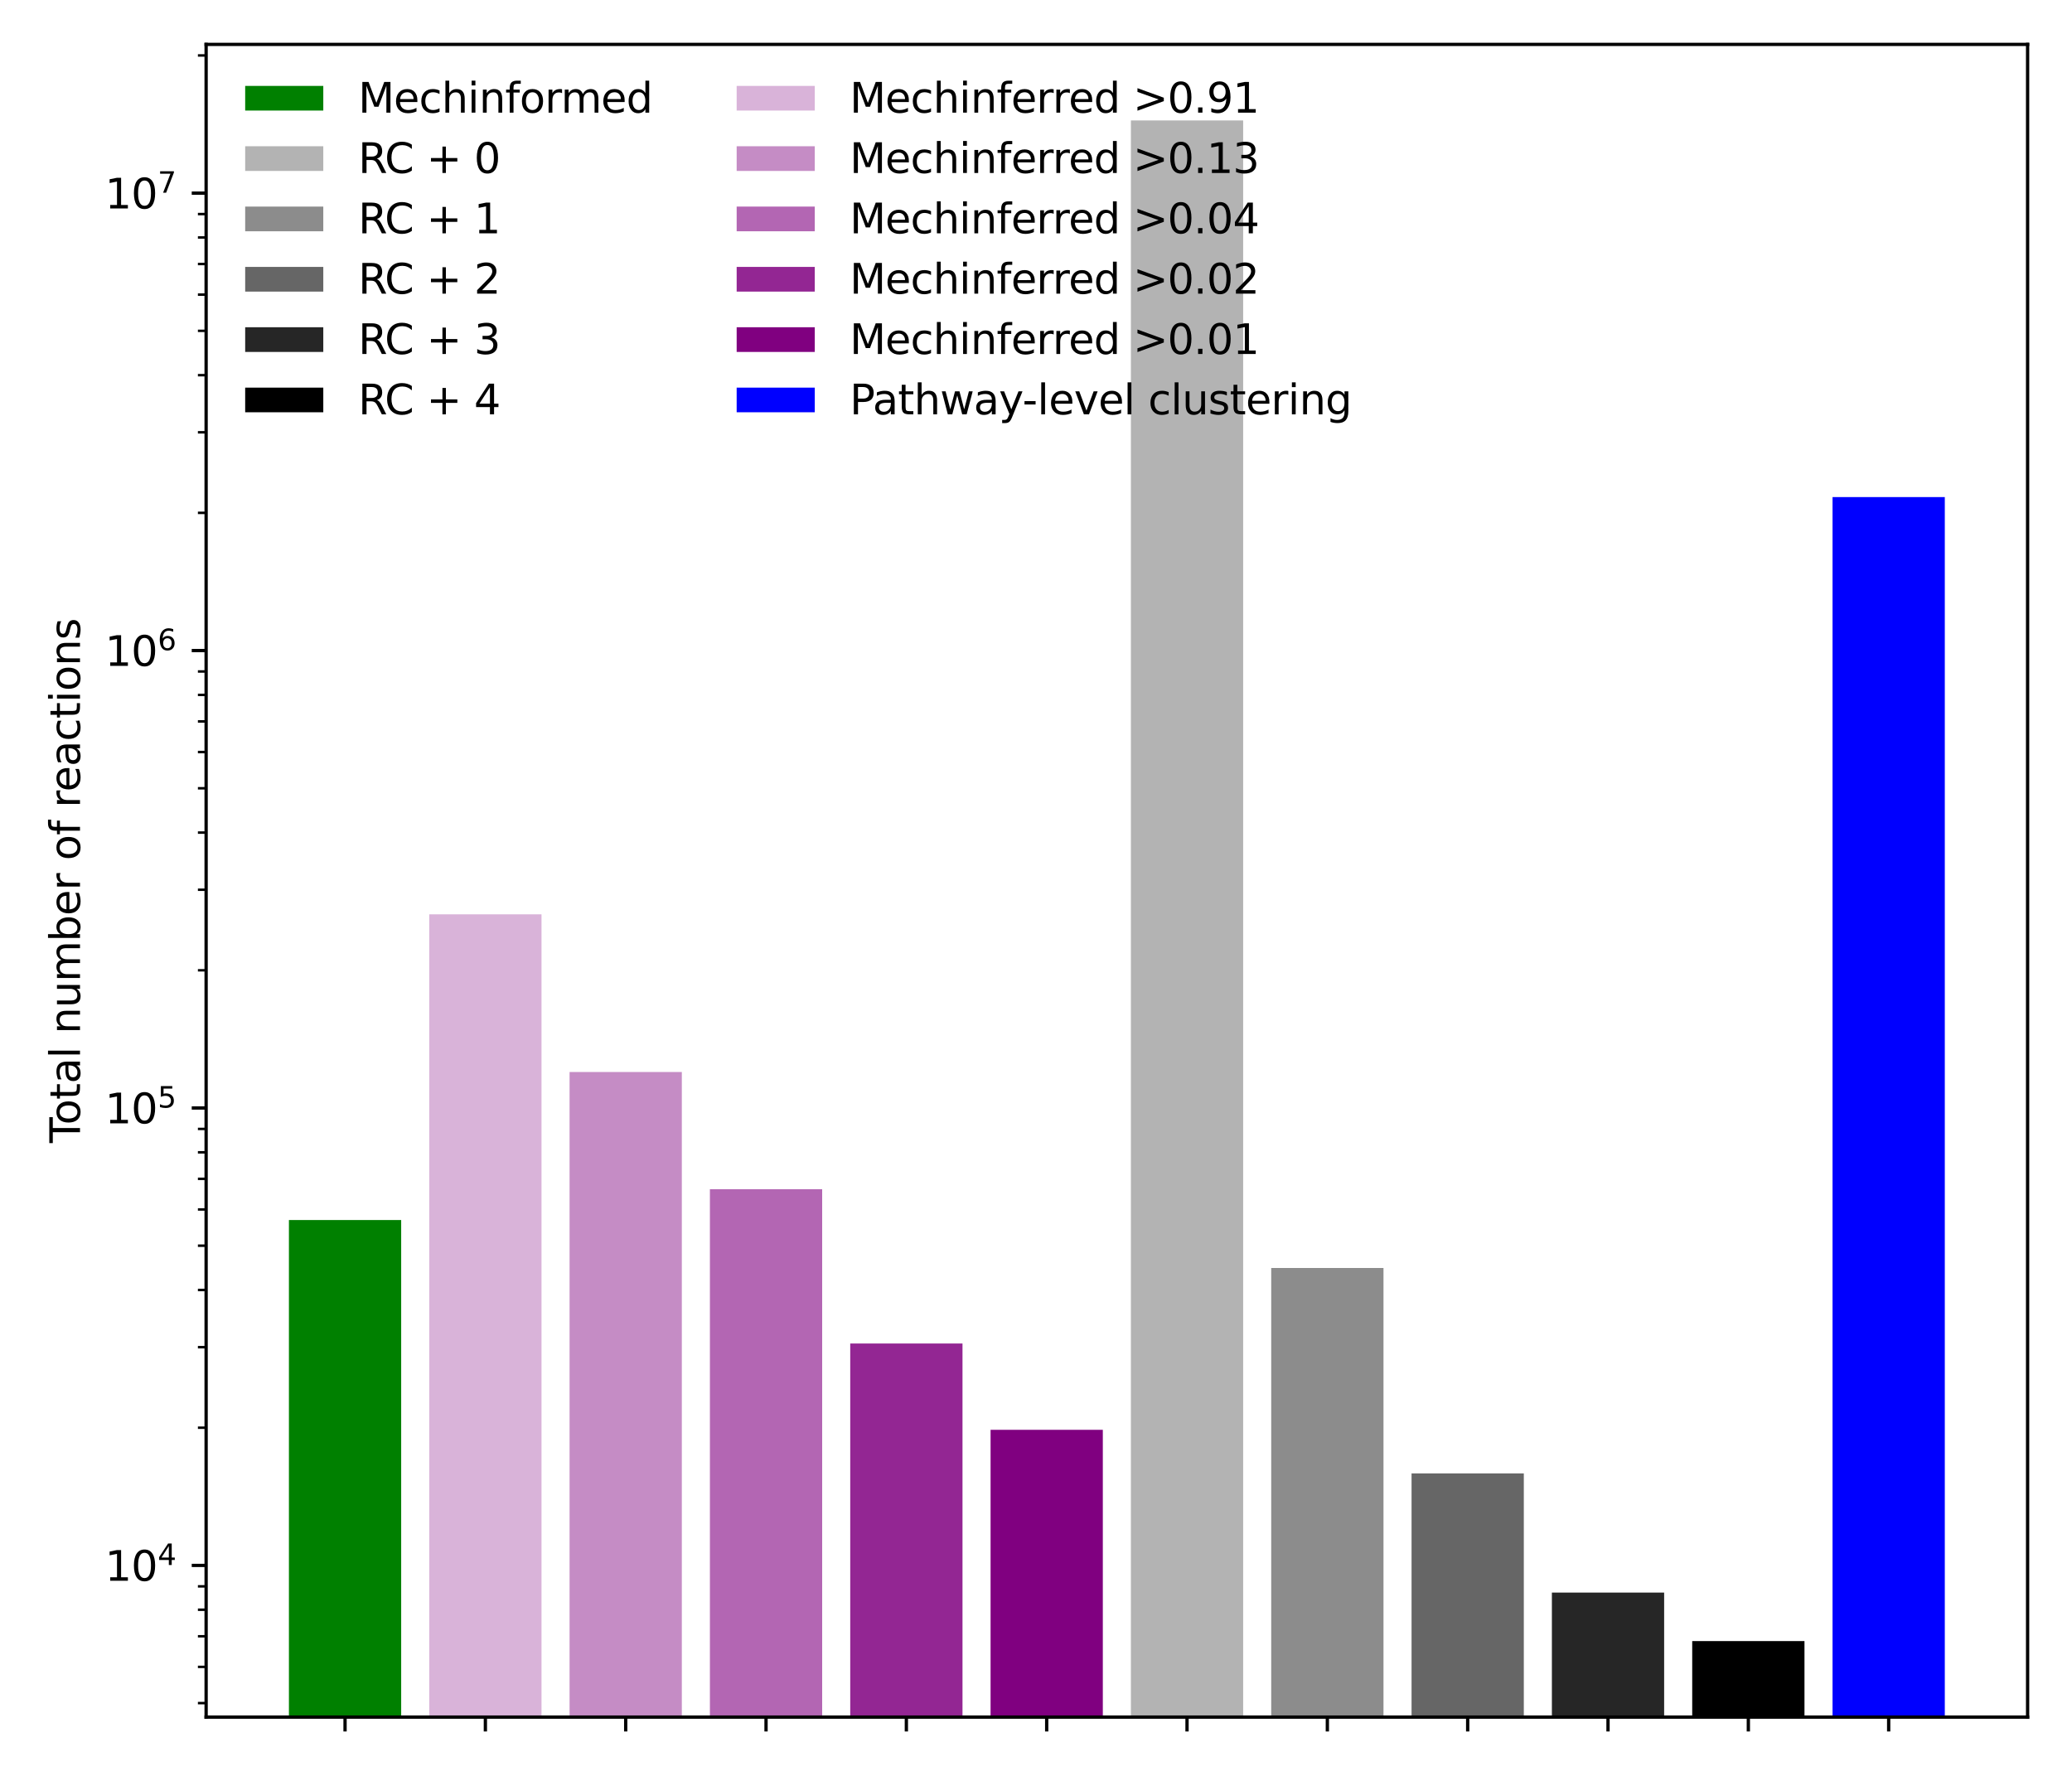 <?xml version="1.0" encoding="utf-8" standalone="no"?>
<!DOCTYPE svg PUBLIC "-//W3C//DTD SVG 1.1//EN"
  "http://www.w3.org/Graphics/SVG/1.1/DTD/svg11.dtd">
<svg xmlns:xlink="http://www.w3.org/1999/xlink" width="504pt" height="432pt" viewBox="0 0 504 432" xmlns="http://www.w3.org/2000/svg" version="1.1">
 <defs>
  <style type="text/css">*{stroke-linejoin: round; stroke-linecap: butt}</style>
 </defs>
 <g id="figure_1">
  <g id="patch_1">
   <path d="M 0 432 
L 504 432 
L 504 0 
L 0 0 
z
" style="fill: #ffffff"/>
  </g>
  <g id="axes_1">
   <g id="patch_2">
    <path d="M 50.138 417.7 
L 493.2 417.7 
L 493.2 10.8 
L 50.138 10.8 
z
" style="fill: #ffffff"/>
   </g>
   <g id="patch_3">
    <path d="M 70.277 112098.592 
L 97.584 112098.592 
L 97.584 296.777 
L 70.277 296.777 
z
" clip-path="url(#p2d5723cd21)" style="fill: #008000"/>
   </g>
   <g id="patch_4">
    <path d="M 104.411 112098.592 
L 131.718 112098.592 
L 131.718 222.412 
L 104.411 222.412 
z
" clip-path="url(#p2d5723cd21)" style="fill: #800080; fill-opacity: 0.3"/>
   </g>
   <g id="patch_5">
    <path d="M 138.545 112098.592 
L 165.853 112098.592 
L 165.853 260.775 
L 138.545 260.775 
z
" clip-path="url(#p2d5723cd21)" style="fill: #800080; fill-opacity: 0.45"/>
   </g>
   <g id="patch_6">
    <path d="M 172.68 112098.592 
L 199.987 112098.592 
L 199.987 289.285 
L 172.68 289.285 
z
" clip-path="url(#p2d5723cd21)" style="fill: #800080; fill-opacity: 0.6"/>
   </g>
   <g id="patch_7">
    <path d="M 206.814 112098.592 
L 234.121 112098.592 
L 234.121 326.826 
L 206.814 326.826 
z
" clip-path="url(#p2d5723cd21)" style="fill: #800080; fill-opacity: 0.85"/>
   </g>
   <g id="patch_8">
    <path d="M 240.948 112098.592 
L 268.255 112098.592 
L 268.255 347.815 
L 240.948 347.815 
z
" clip-path="url(#p2d5723cd21)" style="fill: #800080"/>
   </g>
   <g id="patch_9">
    <path d="M 275.082 112098.592 
L 302.39 112098.592 
L 302.39 29.295 
L 275.082 29.295 
z
" clip-path="url(#p2d5723cd21)" style="fill-opacity: 0.3"/>
   </g>
   <g id="patch_10">
    <path d="M 309.216 112098.592 
L 336.524 112098.592 
L 336.524 308.451 
L 309.216 308.451 
z
" clip-path="url(#p2d5723cd21)" style="fill-opacity: 0.45"/>
   </g>
   <g id="patch_11">
    <path d="M 343.351 112098.592 
L 370.658 112098.592 
L 370.658 358.419 
L 343.351 358.419 
z
" clip-path="url(#p2d5723cd21)" style="fill-opacity: 0.6"/>
   </g>
   <g id="patch_12">
    <path d="M 377.485 112098.592 
L 404.792 112098.592 
L 404.792 387.404 
L 377.485 387.404 
z
" clip-path="url(#p2d5723cd21)" style="fill-opacity: 0.85"/>
   </g>
   <g id="patch_13">
    <path d="M 411.619 112098.592 
L 438.927 112098.592 
L 438.927 399.205 
L 411.619 399.205 
z
" clip-path="url(#p2d5723cd21)"/>
   </g>
   <g id="patch_14">
    <path d="M 445.753 112098.592 
L 473.061 112098.592 
L 473.061 120.914 
L 445.753 120.914 
z
" clip-path="url(#p2d5723cd21)" style="fill: #0000ff"/>
   </g>
   <g id="matplotlib.axis_1">
    <g id="xtick_1">
     <g id="line2d_1">
      <defs>
       <path id="md44b54ee55" d="M 0 0 
L 0 3.5 
" style="stroke: #000000; stroke-width: 0.8"/>
      </defs>
      <g>
       <use xlink:href="#md44b54ee55" x="83.931" y="417.7" style="stroke: #000000; stroke-width: 0.8"/>
      </g>
     </g>
    </g>
    <g id="xtick_2">
     <g id="line2d_2">
      <g>
       <use xlink:href="#md44b54ee55" x="118.065" y="417.7" style="stroke: #000000; stroke-width: 0.8"/>
      </g>
     </g>
    </g>
    <g id="xtick_3">
     <g id="line2d_3">
      <g>
       <use xlink:href="#md44b54ee55" x="152.199" y="417.7" style="stroke: #000000; stroke-width: 0.8"/>
      </g>
     </g>
    </g>
    <g id="xtick_4">
     <g id="line2d_4">
      <g>
       <use xlink:href="#md44b54ee55" x="186.333" y="417.7" style="stroke: #000000; stroke-width: 0.8"/>
      </g>
     </g>
    </g>
    <g id="xtick_5">
     <g id="line2d_5">
      <g>
       <use xlink:href="#md44b54ee55" x="220.467" y="417.7" style="stroke: #000000; stroke-width: 0.8"/>
      </g>
     </g>
    </g>
    <g id="xtick_6">
     <g id="line2d_6">
      <g>
       <use xlink:href="#md44b54ee55" x="254.602" y="417.7" style="stroke: #000000; stroke-width: 0.8"/>
      </g>
     </g>
    </g>
    <g id="xtick_7">
     <g id="line2d_7">
      <g>
       <use xlink:href="#md44b54ee55" x="288.736" y="417.7" style="stroke: #000000; stroke-width: 0.8"/>
      </g>
     </g>
    </g>
    <g id="xtick_8">
     <g id="line2d_8">
      <g>
       <use xlink:href="#md44b54ee55" x="322.87" y="417.7" style="stroke: #000000; stroke-width: 0.8"/>
      </g>
     </g>
    </g>
    <g id="xtick_9">
     <g id="line2d_9">
      <g>
       <use xlink:href="#md44b54ee55" x="357.004" y="417.7" style="stroke: #000000; stroke-width: 0.8"/>
      </g>
     </g>
    </g>
    <g id="xtick_10">
     <g id="line2d_10">
      <g>
       <use xlink:href="#md44b54ee55" x="391.139" y="417.7" style="stroke: #000000; stroke-width: 0.8"/>
      </g>
     </g>
    </g>
    <g id="xtick_11">
     <g id="line2d_11">
      <g>
       <use xlink:href="#md44b54ee55" x="425.273" y="417.7" style="stroke: #000000; stroke-width: 0.8"/>
      </g>
     </g>
    </g>
    <g id="xtick_12">
     <g id="line2d_12">
      <g>
       <use xlink:href="#md44b54ee55" x="459.407" y="417.7" style="stroke: #000000; stroke-width: 0.8"/>
      </g>
     </g>
    </g>
   </g>
   <g id="matplotlib.axis_2">
    <g id="ytick_1">
     <g id="line2d_13">
      <defs>
       <path id="m501f676748" d="M 0 0 
L -3.5 0 
" style="stroke: #000000; stroke-width: 0.8"/>
      </defs>
      <g>
       <use xlink:href="#m501f676748" x="50.138" y="380.801" style="stroke: #000000; stroke-width: 0.8"/>
      </g>
     </g>
     <g id="text_1">
      <!-- $\mathdefault{10^{4}}$ -->
      <g transform="translate(25.538 384.601) scale(0.1 -0.1)">
       <defs>
        <path id="DejaVuSans-31" d="M 794 531 
L 1825 531 
L 1825 4091 
L 703 3866 
L 703 4441 
L 1819 4666 
L 2450 4666 
L 2450 531 
L 3481 531 
L 3481 0 
L 794 0 
L 794 531 
z
" transform="scale(0.016)"/>
        <path id="DejaVuSans-30" d="M 2034 4250 
Q 1547 4250 1301 3770 
Q 1056 3291 1056 2328 
Q 1056 1369 1301 889 
Q 1547 409 2034 409 
Q 2525 409 2770 889 
Q 3016 1369 3016 2328 
Q 3016 3291 2770 3770 
Q 2525 4250 2034 4250 
z
M 2034 4750 
Q 2819 4750 3233 4129 
Q 3647 3509 3647 2328 
Q 3647 1150 3233 529 
Q 2819 -91 2034 -91 
Q 1250 -91 836 529 
Q 422 1150 422 2328 
Q 422 3509 836 4129 
Q 1250 4750 2034 4750 
z
" transform="scale(0.016)"/>
        <path id="DejaVuSans-34" d="M 2419 4116 
L 825 1625 
L 2419 1625 
L 2419 4116 
z
M 2253 4666 
L 3047 4666 
L 3047 1625 
L 3713 1625 
L 3713 1100 
L 3047 1100 
L 3047 0 
L 2419 0 
L 2419 1100 
L 313 1100 
L 313 1709 
L 2253 4666 
z
" transform="scale(0.016)"/>
       </defs>
       <use xlink:href="#DejaVuSans-31" transform="translate(0 0.684)"/>
       <use xlink:href="#DejaVuSans-30" transform="translate(63.623 0.684)"/>
       <use xlink:href="#DejaVuSans-34" transform="translate(128.203 38.966) scale(0.7)"/>
      </g>
     </g>
    </g>
    <g id="ytick_2">
     <g id="line2d_14">
      <g>
       <use xlink:href="#m501f676748" x="50.138" y="269.529" style="stroke: #000000; stroke-width: 0.8"/>
      </g>
     </g>
     <g id="text_2">
      <!-- $\mathdefault{10^{5}}$ -->
      <g transform="translate(25.538 273.328) scale(0.1 -0.1)">
       <defs>
        <path id="DejaVuSans-35" d="M 691 4666 
L 3169 4666 
L 3169 4134 
L 1269 4134 
L 1269 2991 
Q 1406 3038 1543 3061 
Q 1681 3084 1819 3084 
Q 2600 3084 3056 2656 
Q 3513 2228 3513 1497 
Q 3513 744 3044 326 
Q 2575 -91 1722 -91 
Q 1428 -91 1123 -41 
Q 819 9 494 109 
L 494 744 
Q 775 591 1075 516 
Q 1375 441 1709 441 
Q 2250 441 2565 725 
Q 2881 1009 2881 1497 
Q 2881 1984 2565 2268 
Q 2250 2553 1709 2553 
Q 1456 2553 1204 2497 
Q 953 2441 691 2322 
L 691 4666 
z
" transform="scale(0.016)"/>
       </defs>
       <use xlink:href="#DejaVuSans-31" transform="translate(0 0.684)"/>
       <use xlink:href="#DejaVuSans-30" transform="translate(63.623 0.684)"/>
       <use xlink:href="#DejaVuSans-35" transform="translate(128.203 38.966) scale(0.7)"/>
      </g>
     </g>
    </g>
    <g id="ytick_3">
     <g id="line2d_15">
      <g>
       <use xlink:href="#m501f676748" x="50.138" y="158.256" style="stroke: #000000; stroke-width: 0.8"/>
      </g>
     </g>
     <g id="text_3">
      <!-- $\mathdefault{10^{6}}$ -->
      <g transform="translate(25.538 162.055) scale(0.1 -0.1)">
       <defs>
        <path id="DejaVuSans-36" d="M 2113 2584 
Q 1688 2584 1439 2293 
Q 1191 2003 1191 1497 
Q 1191 994 1439 701 
Q 1688 409 2113 409 
Q 2538 409 2786 701 
Q 3034 994 3034 1497 
Q 3034 2003 2786 2293 
Q 2538 2584 2113 2584 
z
M 3366 4563 
L 3366 3988 
Q 3128 4100 2886 4159 
Q 2644 4219 2406 4219 
Q 1781 4219 1451 3797 
Q 1122 3375 1075 2522 
Q 1259 2794 1537 2939 
Q 1816 3084 2150 3084 
Q 2853 3084 3261 2657 
Q 3669 2231 3669 1497 
Q 3669 778 3244 343 
Q 2819 -91 2113 -91 
Q 1303 -91 875 529 
Q 447 1150 447 2328 
Q 447 3434 972 4092 
Q 1497 4750 2381 4750 
Q 2619 4750 2861 4703 
Q 3103 4656 3366 4563 
z
" transform="scale(0.016)"/>
       </defs>
       <use xlink:href="#DejaVuSans-31" transform="translate(0 0.766)"/>
       <use xlink:href="#DejaVuSans-30" transform="translate(63.623 0.766)"/>
       <use xlink:href="#DejaVuSans-36" transform="translate(128.203 39.047) scale(0.7)"/>
      </g>
     </g>
    </g>
    <g id="ytick_4">
     <g id="line2d_16">
      <g>
       <use xlink:href="#m501f676748" x="50.138" y="46.983" style="stroke: #000000; stroke-width: 0.8"/>
      </g>
     </g>
     <g id="text_4">
      <!-- $\mathdefault{10^{7}}$ -->
      <g transform="translate(25.538 50.782) scale(0.1 -0.1)">
       <defs>
        <path id="DejaVuSans-37" d="M 525 4666 
L 3525 4666 
L 3525 4397 
L 1831 0 
L 1172 0 
L 2766 4134 
L 525 4134 
L 525 4666 
z
" transform="scale(0.016)"/>
       </defs>
       <use xlink:href="#DejaVuSans-31" transform="translate(0 0.684)"/>
       <use xlink:href="#DejaVuSans-30" transform="translate(63.623 0.684)"/>
       <use xlink:href="#DejaVuSans-37" transform="translate(128.203 38.966) scale(0.7)"/>
      </g>
     </g>
    </g>
    <g id="ytick_5">
     <g id="line2d_17">
      <defs>
       <path id="mcde2c41042" d="M 0 0 
L -2 0 
" style="stroke: #000000; stroke-width: 0.6"/>
      </defs>
      <g>
       <use xlink:href="#mcde2c41042" x="50.138" y="414.298" style="stroke: #000000; stroke-width: 0.6"/>
      </g>
     </g>
    </g>
    <g id="ytick_6">
     <g id="line2d_18">
      <g>
       <use xlink:href="#mcde2c41042" x="50.138" y="405.487" style="stroke: #000000; stroke-width: 0.6"/>
      </g>
     </g>
    </g>
    <g id="ytick_7">
     <g id="line2d_19">
      <g>
       <use xlink:href="#mcde2c41042" x="50.138" y="398.038" style="stroke: #000000; stroke-width: 0.6"/>
      </g>
     </g>
    </g>
    <g id="ytick_8">
     <g id="line2d_20">
      <g>
       <use xlink:href="#mcde2c41042" x="50.138" y="391.585" style="stroke: #000000; stroke-width: 0.6"/>
      </g>
     </g>
    </g>
    <g id="ytick_9">
     <g id="line2d_21">
      <g>
       <use xlink:href="#mcde2c41042" x="50.138" y="385.893" style="stroke: #000000; stroke-width: 0.6"/>
      </g>
     </g>
    </g>
    <g id="ytick_10">
     <g id="line2d_22">
      <g>
       <use xlink:href="#mcde2c41042" x="50.138" y="347.305" style="stroke: #000000; stroke-width: 0.6"/>
      </g>
     </g>
    </g>
    <g id="ytick_11">
     <g id="line2d_23">
      <g>
       <use xlink:href="#mcde2c41042" x="50.138" y="327.711" style="stroke: #000000; stroke-width: 0.6"/>
      </g>
     </g>
    </g>
    <g id="ytick_12">
     <g id="line2d_24">
      <g>
       <use xlink:href="#mcde2c41042" x="50.138" y="313.808" style="stroke: #000000; stroke-width: 0.6"/>
      </g>
     </g>
    </g>
    <g id="ytick_13">
     <g id="line2d_25">
      <g>
       <use xlink:href="#mcde2c41042" x="50.138" y="303.025" style="stroke: #000000; stroke-width: 0.6"/>
      </g>
     </g>
    </g>
    <g id="ytick_14">
     <g id="line2d_26">
      <g>
       <use xlink:href="#mcde2c41042" x="50.138" y="294.214" style="stroke: #000000; stroke-width: 0.6"/>
      </g>
     </g>
    </g>
    <g id="ytick_15">
     <g id="line2d_27">
      <g>
       <use xlink:href="#mcde2c41042" x="50.138" y="286.765" style="stroke: #000000; stroke-width: 0.6"/>
      </g>
     </g>
    </g>
    <g id="ytick_16">
     <g id="line2d_28">
      <g>
       <use xlink:href="#mcde2c41042" x="50.138" y="280.312" style="stroke: #000000; stroke-width: 0.6"/>
      </g>
     </g>
    </g>
    <g id="ytick_17">
     <g id="line2d_29">
      <g>
       <use xlink:href="#mcde2c41042" x="50.138" y="274.62" style="stroke: #000000; stroke-width: 0.6"/>
      </g>
     </g>
    </g>
    <g id="ytick_18">
     <g id="line2d_30">
      <g>
       <use xlink:href="#mcde2c41042" x="50.138" y="236.032" style="stroke: #000000; stroke-width: 0.6"/>
      </g>
     </g>
    </g>
    <g id="ytick_19">
     <g id="line2d_31">
      <g>
       <use xlink:href="#mcde2c41042" x="50.138" y="216.438" style="stroke: #000000; stroke-width: 0.6"/>
      </g>
     </g>
    </g>
    <g id="ytick_20">
     <g id="line2d_32">
      <g>
       <use xlink:href="#mcde2c41042" x="50.138" y="202.536" style="stroke: #000000; stroke-width: 0.6"/>
      </g>
     </g>
    </g>
    <g id="ytick_21">
     <g id="line2d_33">
      <g>
       <use xlink:href="#mcde2c41042" x="50.138" y="191.752" style="stroke: #000000; stroke-width: 0.6"/>
      </g>
     </g>
    </g>
    <g id="ytick_22">
     <g id="line2d_34">
      <g>
       <use xlink:href="#mcde2c41042" x="50.138" y="182.942" style="stroke: #000000; stroke-width: 0.6"/>
      </g>
     </g>
    </g>
    <g id="ytick_23">
     <g id="line2d_35">
      <g>
       <use xlink:href="#mcde2c41042" x="50.138" y="175.492" style="stroke: #000000; stroke-width: 0.6"/>
      </g>
     </g>
    </g>
    <g id="ytick_24">
     <g id="line2d_36">
      <g>
       <use xlink:href="#mcde2c41042" x="50.138" y="169.039" style="stroke: #000000; stroke-width: 0.6"/>
      </g>
     </g>
    </g>
    <g id="ytick_25">
     <g id="line2d_37">
      <g>
       <use xlink:href="#mcde2c41042" x="50.138" y="163.347" style="stroke: #000000; stroke-width: 0.6"/>
      </g>
     </g>
    </g>
    <g id="ytick_26">
     <g id="line2d_38">
      <g>
       <use xlink:href="#mcde2c41042" x="50.138" y="124.759" style="stroke: #000000; stroke-width: 0.6"/>
      </g>
     </g>
    </g>
    <g id="ytick_27">
     <g id="line2d_39">
      <g>
       <use xlink:href="#mcde2c41042" x="50.138" y="105.165" style="stroke: #000000; stroke-width: 0.6"/>
      </g>
     </g>
    </g>
    <g id="ytick_28">
     <g id="line2d_40">
      <g>
       <use xlink:href="#mcde2c41042" x="50.138" y="91.263" style="stroke: #000000; stroke-width: 0.6"/>
      </g>
     </g>
    </g>
    <g id="ytick_29">
     <g id="line2d_41">
      <g>
       <use xlink:href="#mcde2c41042" x="50.138" y="80.48" style="stroke: #000000; stroke-width: 0.6"/>
      </g>
     </g>
    </g>
    <g id="ytick_30">
     <g id="line2d_42">
      <g>
       <use xlink:href="#mcde2c41042" x="50.138" y="71.669" style="stroke: #000000; stroke-width: 0.6"/>
      </g>
     </g>
    </g>
    <g id="ytick_31">
     <g id="line2d_43">
      <g>
       <use xlink:href="#mcde2c41042" x="50.138" y="64.22" style="stroke: #000000; stroke-width: 0.6"/>
      </g>
     </g>
    </g>
    <g id="ytick_32">
     <g id="line2d_44">
      <g>
       <use xlink:href="#mcde2c41042" x="50.138" y="57.767" style="stroke: #000000; stroke-width: 0.6"/>
      </g>
     </g>
    </g>
    <g id="ytick_33">
     <g id="line2d_45">
      <g>
       <use xlink:href="#mcde2c41042" x="50.138" y="52.075" style="stroke: #000000; stroke-width: 0.6"/>
      </g>
     </g>
    </g>
    <g id="ytick_34">
     <g id="line2d_46">
      <g>
       <use xlink:href="#mcde2c41042" x="50.138" y="13.487" style="stroke: #000000; stroke-width: 0.6"/>
      </g>
     </g>
    </g>
    <g id="text_5">
     <!-- Total number of reactions -->
     <g transform="translate(19.458 278.042) rotate(-90) scale(0.1 -0.1)">
      <defs>
       <path id="DejaVuSans-54" d="M -19 4666 
L 3928 4666 
L 3928 4134 
L 2272 4134 
L 2272 0 
L 1638 0 
L 1638 4134 
L -19 4134 
L -19 4666 
z
" transform="scale(0.016)"/>
       <path id="DejaVuSans-6f" d="M 1959 3097 
Q 1497 3097 1228 2736 
Q 959 2375 959 1747 
Q 959 1119 1226 758 
Q 1494 397 1959 397 
Q 2419 397 2687 759 
Q 2956 1122 2956 1747 
Q 2956 2369 2687 2733 
Q 2419 3097 1959 3097 
z
M 1959 3584 
Q 2709 3584 3137 3096 
Q 3566 2609 3566 1747 
Q 3566 888 3137 398 
Q 2709 -91 1959 -91 
Q 1206 -91 779 398 
Q 353 888 353 1747 
Q 353 2609 779 3096 
Q 1206 3584 1959 3584 
z
" transform="scale(0.016)"/>
       <path id="DejaVuSans-74" d="M 1172 4494 
L 1172 3500 
L 2356 3500 
L 2356 3053 
L 1172 3053 
L 1172 1153 
Q 1172 725 1289 603 
Q 1406 481 1766 481 
L 2356 481 
L 2356 0 
L 1766 0 
Q 1100 0 847 248 
Q 594 497 594 1153 
L 594 3053 
L 172 3053 
L 172 3500 
L 594 3500 
L 594 4494 
L 1172 4494 
z
" transform="scale(0.016)"/>
       <path id="DejaVuSans-61" d="M 2194 1759 
Q 1497 1759 1228 1600 
Q 959 1441 959 1056 
Q 959 750 1161 570 
Q 1363 391 1709 391 
Q 2188 391 2477 730 
Q 2766 1069 2766 1631 
L 2766 1759 
L 2194 1759 
z
M 3341 1997 
L 3341 0 
L 2766 0 
L 2766 531 
Q 2569 213 2275 61 
Q 1981 -91 1556 -91 
Q 1019 -91 701 211 
Q 384 513 384 1019 
Q 384 1609 779 1909 
Q 1175 2209 1959 2209 
L 2766 2209 
L 2766 2266 
Q 2766 2663 2505 2880 
Q 2244 3097 1772 3097 
Q 1472 3097 1187 3025 
Q 903 2953 641 2809 
L 641 3341 
Q 956 3463 1253 3523 
Q 1550 3584 1831 3584 
Q 2591 3584 2966 3190 
Q 3341 2797 3341 1997 
z
" transform="scale(0.016)"/>
       <path id="DejaVuSans-6c" d="M 603 4863 
L 1178 4863 
L 1178 0 
L 603 0 
L 603 4863 
z
" transform="scale(0.016)"/>
       <path id="DejaVuSans-20" transform="scale(0.016)"/>
       <path id="DejaVuSans-6e" d="M 3513 2113 
L 3513 0 
L 2938 0 
L 2938 2094 
Q 2938 2591 2744 2837 
Q 2550 3084 2163 3084 
Q 1697 3084 1428 2787 
Q 1159 2491 1159 1978 
L 1159 0 
L 581 0 
L 581 3500 
L 1159 3500 
L 1159 2956 
Q 1366 3272 1645 3428 
Q 1925 3584 2291 3584 
Q 2894 3584 3203 3211 
Q 3513 2838 3513 2113 
z
" transform="scale(0.016)"/>
       <path id="DejaVuSans-75" d="M 544 1381 
L 544 3500 
L 1119 3500 
L 1119 1403 
Q 1119 906 1312 657 
Q 1506 409 1894 409 
Q 2359 409 2629 706 
Q 2900 1003 2900 1516 
L 2900 3500 
L 3475 3500 
L 3475 0 
L 2900 0 
L 2900 538 
Q 2691 219 2414 64 
Q 2138 -91 1772 -91 
Q 1169 -91 856 284 
Q 544 659 544 1381 
z
M 1991 3584 
L 1991 3584 
z
" transform="scale(0.016)"/>
       <path id="DejaVuSans-6d" d="M 3328 2828 
Q 3544 3216 3844 3400 
Q 4144 3584 4550 3584 
Q 5097 3584 5394 3201 
Q 5691 2819 5691 2113 
L 5691 0 
L 5113 0 
L 5113 2094 
Q 5113 2597 4934 2840 
Q 4756 3084 4391 3084 
Q 3944 3084 3684 2787 
Q 3425 2491 3425 1978 
L 3425 0 
L 2847 0 
L 2847 2094 
Q 2847 2600 2669 2842 
Q 2491 3084 2119 3084 
Q 1678 3084 1418 2786 
Q 1159 2488 1159 1978 
L 1159 0 
L 581 0 
L 581 3500 
L 1159 3500 
L 1159 2956 
Q 1356 3278 1631 3431 
Q 1906 3584 2284 3584 
Q 2666 3584 2933 3390 
Q 3200 3197 3328 2828 
z
" transform="scale(0.016)"/>
       <path id="DejaVuSans-62" d="M 3116 1747 
Q 3116 2381 2855 2742 
Q 2594 3103 2138 3103 
Q 1681 3103 1420 2742 
Q 1159 2381 1159 1747 
Q 1159 1113 1420 752 
Q 1681 391 2138 391 
Q 2594 391 2855 752 
Q 3116 1113 3116 1747 
z
M 1159 2969 
Q 1341 3281 1617 3432 
Q 1894 3584 2278 3584 
Q 2916 3584 3314 3078 
Q 3713 2572 3713 1747 
Q 3713 922 3314 415 
Q 2916 -91 2278 -91 
Q 1894 -91 1617 61 
Q 1341 213 1159 525 
L 1159 0 
L 581 0 
L 581 4863 
L 1159 4863 
L 1159 2969 
z
" transform="scale(0.016)"/>
       <path id="DejaVuSans-65" d="M 3597 1894 
L 3597 1613 
L 953 1613 
Q 991 1019 1311 708 
Q 1631 397 2203 397 
Q 2534 397 2845 478 
Q 3156 559 3463 722 
L 3463 178 
Q 3153 47 2828 -22 
Q 2503 -91 2169 -91 
Q 1331 -91 842 396 
Q 353 884 353 1716 
Q 353 2575 817 3079 
Q 1281 3584 2069 3584 
Q 2775 3584 3186 3129 
Q 3597 2675 3597 1894 
z
M 3022 2063 
Q 3016 2534 2758 2815 
Q 2500 3097 2075 3097 
Q 1594 3097 1305 2825 
Q 1016 2553 972 2059 
L 3022 2063 
z
" transform="scale(0.016)"/>
       <path id="DejaVuSans-72" d="M 2631 2963 
Q 2534 3019 2420 3045 
Q 2306 3072 2169 3072 
Q 1681 3072 1420 2755 
Q 1159 2438 1159 1844 
L 1159 0 
L 581 0 
L 581 3500 
L 1159 3500 
L 1159 2956 
Q 1341 3275 1631 3429 
Q 1922 3584 2338 3584 
Q 2397 3584 2469 3576 
Q 2541 3569 2628 3553 
L 2631 2963 
z
" transform="scale(0.016)"/>
       <path id="DejaVuSans-66" d="M 2375 4863 
L 2375 4384 
L 1825 4384 
Q 1516 4384 1395 4259 
Q 1275 4134 1275 3809 
L 1275 3500 
L 2222 3500 
L 2222 3053 
L 1275 3053 
L 1275 0 
L 697 0 
L 697 3053 
L 147 3053 
L 147 3500 
L 697 3500 
L 697 3744 
Q 697 4328 969 4595 
Q 1241 4863 1831 4863 
L 2375 4863 
z
" transform="scale(0.016)"/>
       <path id="DejaVuSans-63" d="M 3122 3366 
L 3122 2828 
Q 2878 2963 2633 3030 
Q 2388 3097 2138 3097 
Q 1578 3097 1268 2742 
Q 959 2388 959 1747 
Q 959 1106 1268 751 
Q 1578 397 2138 397 
Q 2388 397 2633 464 
Q 2878 531 3122 666 
L 3122 134 
Q 2881 22 2623 -34 
Q 2366 -91 2075 -91 
Q 1284 -91 818 406 
Q 353 903 353 1747 
Q 353 2603 823 3093 
Q 1294 3584 2113 3584 
Q 2378 3584 2631 3529 
Q 2884 3475 3122 3366 
z
" transform="scale(0.016)"/>
       <path id="DejaVuSans-69" d="M 603 3500 
L 1178 3500 
L 1178 0 
L 603 0 
L 603 3500 
z
M 603 4863 
L 1178 4863 
L 1178 4134 
L 603 4134 
L 603 4863 
z
" transform="scale(0.016)"/>
       <path id="DejaVuSans-73" d="M 2834 3397 
L 2834 2853 
Q 2591 2978 2328 3040 
Q 2066 3103 1784 3103 
Q 1356 3103 1142 2972 
Q 928 2841 928 2578 
Q 928 2378 1081 2264 
Q 1234 2150 1697 2047 
L 1894 2003 
Q 2506 1872 2764 1633 
Q 3022 1394 3022 966 
Q 3022 478 2636 193 
Q 2250 -91 1575 -91 
Q 1294 -91 989 -36 
Q 684 19 347 128 
L 347 722 
Q 666 556 975 473 
Q 1284 391 1588 391 
Q 1994 391 2212 530 
Q 2431 669 2431 922 
Q 2431 1156 2273 1281 
Q 2116 1406 1581 1522 
L 1381 1569 
Q 847 1681 609 1914 
Q 372 2147 372 2553 
Q 372 3047 722 3315 
Q 1072 3584 1716 3584 
Q 2034 3584 2315 3537 
Q 2597 3491 2834 3397 
z
" transform="scale(0.016)"/>
      </defs>
      <use xlink:href="#DejaVuSans-54"/>
      <use xlink:href="#DejaVuSans-6f" transform="translate(44.084 0)"/>
      <use xlink:href="#DejaVuSans-74" transform="translate(105.266 0)"/>
      <use xlink:href="#DejaVuSans-61" transform="translate(144.475 0)"/>
      <use xlink:href="#DejaVuSans-6c" transform="translate(205.754 0)"/>
      <use xlink:href="#DejaVuSans-20" transform="translate(233.537 0)"/>
      <use xlink:href="#DejaVuSans-6e" transform="translate(265.324 0)"/>
      <use xlink:href="#DejaVuSans-75" transform="translate(328.703 0)"/>
      <use xlink:href="#DejaVuSans-6d" transform="translate(392.082 0)"/>
      <use xlink:href="#DejaVuSans-62" transform="translate(489.494 0)"/>
      <use xlink:href="#DejaVuSans-65" transform="translate(552.971 0)"/>
      <use xlink:href="#DejaVuSans-72" transform="translate(614.494 0)"/>
      <use xlink:href="#DejaVuSans-20" transform="translate(655.607 0)"/>
      <use xlink:href="#DejaVuSans-6f" transform="translate(687.395 0)"/>
      <use xlink:href="#DejaVuSans-66" transform="translate(748.576 0)"/>
      <use xlink:href="#DejaVuSans-20" transform="translate(783.781 0)"/>
      <use xlink:href="#DejaVuSans-72" transform="translate(815.568 0)"/>
      <use xlink:href="#DejaVuSans-65" transform="translate(854.432 0)"/>
      <use xlink:href="#DejaVuSans-61" transform="translate(915.955 0)"/>
      <use xlink:href="#DejaVuSans-63" transform="translate(977.234 0)"/>
      <use xlink:href="#DejaVuSans-74" transform="translate(1032.215 0)"/>
      <use xlink:href="#DejaVuSans-69" transform="translate(1071.424 0)"/>
      <use xlink:href="#DejaVuSans-6f" transform="translate(1099.207 0)"/>
      <use xlink:href="#DejaVuSans-6e" transform="translate(1160.389 0)"/>
      <use xlink:href="#DejaVuSans-73" transform="translate(1223.768 0)"/>
     </g>
    </g>
   </g>
   <g id="patch_15">
    <path d="M 50.138 417.7 
L 50.138 10.8 
" style="fill: none; stroke: #000000; stroke-width: 0.8; stroke-linejoin: miter; stroke-linecap: square"/>
   </g>
   <g id="patch_16">
    <path d="M 493.2 417.7 
L 493.2 10.8 
" style="fill: none; stroke: #000000; stroke-width: 0.8; stroke-linejoin: miter; stroke-linecap: square"/>
   </g>
   <g id="patch_17">
    <path d="M 50.138 417.7 
L 493.2 417.7 
" style="fill: none; stroke: #000000; stroke-width: 0.8; stroke-linejoin: miter; stroke-linecap: square"/>
   </g>
   <g id="patch_18">
    <path d="M 50.138 10.8 
L 493.2 10.8 
" style="fill: none; stroke: #000000; stroke-width: 0.8; stroke-linejoin: miter; stroke-linecap: square"/>
   </g>
   <g id="legend_1">
    <g id="patch_19">
     <path d="M 59.138 27.398 
L 79.138 27.398 
L 79.138 20.398 
L 59.138 20.398 
z
" style="fill: #008000; stroke: #ffffff; stroke-linejoin: miter"/>
    </g>
    <g id="text_6">
     <!-- Mechinformed -->
     <g transform="translate(87.138 27.398) scale(0.1 -0.1)">
      <defs>
       <path id="DejaVuSans-4d" d="M 628 4666 
L 1569 4666 
L 2759 1491 
L 3956 4666 
L 4897 4666 
L 4897 0 
L 4281 0 
L 4281 4097 
L 3078 897 
L 2444 897 
L 1241 4097 
L 1241 0 
L 628 0 
L 628 4666 
z
" transform="scale(0.016)"/>
       <path id="DejaVuSans-68" d="M 3513 2113 
L 3513 0 
L 2938 0 
L 2938 2094 
Q 2938 2591 2744 2837 
Q 2550 3084 2163 3084 
Q 1697 3084 1428 2787 
Q 1159 2491 1159 1978 
L 1159 0 
L 581 0 
L 581 4863 
L 1159 4863 
L 1159 2956 
Q 1366 3272 1645 3428 
Q 1925 3584 2291 3584 
Q 2894 3584 3203 3211 
Q 3513 2838 3513 2113 
z
" transform="scale(0.016)"/>
       <path id="DejaVuSans-64" d="M 2906 2969 
L 2906 4863 
L 3481 4863 
L 3481 0 
L 2906 0 
L 2906 525 
Q 2725 213 2448 61 
Q 2172 -91 1784 -91 
Q 1150 -91 751 415 
Q 353 922 353 1747 
Q 353 2572 751 3078 
Q 1150 3584 1784 3584 
Q 2172 3584 2448 3432 
Q 2725 3281 2906 2969 
z
M 947 1747 
Q 947 1113 1208 752 
Q 1469 391 1925 391 
Q 2381 391 2643 752 
Q 2906 1113 2906 1747 
Q 2906 2381 2643 2742 
Q 2381 3103 1925 3103 
Q 1469 3103 1208 2742 
Q 947 2381 947 1747 
z
" transform="scale(0.016)"/>
      </defs>
      <use xlink:href="#DejaVuSans-4d"/>
      <use xlink:href="#DejaVuSans-65" transform="translate(86.279 0)"/>
      <use xlink:href="#DejaVuSans-63" transform="translate(147.803 0)"/>
      <use xlink:href="#DejaVuSans-68" transform="translate(202.783 0)"/>
      <use xlink:href="#DejaVuSans-69" transform="translate(266.162 0)"/>
      <use xlink:href="#DejaVuSans-6e" transform="translate(293.945 0)"/>
      <use xlink:href="#DejaVuSans-66" transform="translate(357.324 0)"/>
      <use xlink:href="#DejaVuSans-6f" transform="translate(392.529 0)"/>
      <use xlink:href="#DejaVuSans-72" transform="translate(453.711 0)"/>
      <use xlink:href="#DejaVuSans-6d" transform="translate(493.074 0)"/>
      <use xlink:href="#DejaVuSans-65" transform="translate(590.486 0)"/>
      <use xlink:href="#DejaVuSans-64" transform="translate(652.01 0)"/>
     </g>
    </g>
    <g id="patch_20">
     <path d="M 59.138 42.077 
L 79.138 42.077 
L 79.138 35.077 
L 59.138 35.077 
z
" style="fill-opacity: 0.3; stroke: #ffffff; stroke-linejoin: miter"/>
    </g>
    <g id="text_7">
     <!-- RC + 0 -->
     <g transform="translate(87.138 42.077) scale(0.1 -0.1)">
      <defs>
       <path id="DejaVuSans-52" d="M 2841 2188 
Q 3044 2119 3236 1894 
Q 3428 1669 3622 1275 
L 4263 0 
L 3584 0 
L 2988 1197 
Q 2756 1666 2539 1819 
Q 2322 1972 1947 1972 
L 1259 1972 
L 1259 0 
L 628 0 
L 628 4666 
L 2053 4666 
Q 2853 4666 3247 4331 
Q 3641 3997 3641 3322 
Q 3641 2881 3436 2590 
Q 3231 2300 2841 2188 
z
M 1259 4147 
L 1259 2491 
L 2053 2491 
Q 2509 2491 2742 2702 
Q 2975 2913 2975 3322 
Q 2975 3731 2742 3939 
Q 2509 4147 2053 4147 
L 1259 4147 
z
" transform="scale(0.016)"/>
       <path id="DejaVuSans-43" d="M 4122 4306 
L 4122 3641 
Q 3803 3938 3442 4084 
Q 3081 4231 2675 4231 
Q 1875 4231 1450 3742 
Q 1025 3253 1025 2328 
Q 1025 1406 1450 917 
Q 1875 428 2675 428 
Q 3081 428 3442 575 
Q 3803 722 4122 1019 
L 4122 359 
Q 3791 134 3420 21 
Q 3050 -91 2638 -91 
Q 1578 -91 968 557 
Q 359 1206 359 2328 
Q 359 3453 968 4101 
Q 1578 4750 2638 4750 
Q 3056 4750 3426 4639 
Q 3797 4528 4122 4306 
z
" transform="scale(0.016)"/>
       <path id="DejaVuSans-2b" d="M 2944 4013 
L 2944 2272 
L 4684 2272 
L 4684 1741 
L 2944 1741 
L 2944 0 
L 2419 0 
L 2419 1741 
L 678 1741 
L 678 2272 
L 2419 2272 
L 2419 4013 
L 2944 4013 
z
" transform="scale(0.016)"/>
      </defs>
      <use xlink:href="#DejaVuSans-52"/>
      <use xlink:href="#DejaVuSans-43" transform="translate(64.482 0)"/>
      <use xlink:href="#DejaVuSans-20" transform="translate(134.307 0)"/>
      <use xlink:href="#DejaVuSans-2b" transform="translate(166.094 0)"/>
      <use xlink:href="#DejaVuSans-20" transform="translate(249.883 0)"/>
      <use xlink:href="#DejaVuSans-30" transform="translate(281.67 0)"/>
     </g>
    </g>
    <g id="patch_21">
     <path d="M 59.138 56.755 
L 79.138 56.755 
L 79.138 49.755 
L 59.138 49.755 
z
" style="fill-opacity: 0.45; stroke: #ffffff; stroke-linejoin: miter"/>
    </g>
    <g id="text_8">
     <!-- RC + 1 -->
     <g transform="translate(87.138 56.755) scale(0.1 -0.1)">
      <use xlink:href="#DejaVuSans-52"/>
      <use xlink:href="#DejaVuSans-43" transform="translate(64.482 0)"/>
      <use xlink:href="#DejaVuSans-20" transform="translate(134.307 0)"/>
      <use xlink:href="#DejaVuSans-2b" transform="translate(166.094 0)"/>
      <use xlink:href="#DejaVuSans-20" transform="translate(249.883 0)"/>
      <use xlink:href="#DejaVuSans-31" transform="translate(281.67 0)"/>
     </g>
    </g>
    <g id="patch_22">
     <path d="M 59.138 71.433 
L 79.138 71.433 
L 79.138 64.433 
L 59.138 64.433 
z
" style="fill-opacity: 0.6; stroke: #ffffff; stroke-linejoin: miter"/>
    </g>
    <g id="text_9">
     <!-- RC + 2 -->
     <g transform="translate(87.138 71.433) scale(0.1 -0.1)">
      <defs>
       <path id="DejaVuSans-32" d="M 1228 531 
L 3431 531 
L 3431 0 
L 469 0 
L 469 531 
Q 828 903 1448 1529 
Q 2069 2156 2228 2338 
Q 2531 2678 2651 2914 
Q 2772 3150 2772 3378 
Q 2772 3750 2511 3984 
Q 2250 4219 1831 4219 
Q 1534 4219 1204 4116 
Q 875 4013 500 3803 
L 500 4441 
Q 881 4594 1212 4672 
Q 1544 4750 1819 4750 
Q 2544 4750 2975 4387 
Q 3406 4025 3406 3419 
Q 3406 3131 3298 2873 
Q 3191 2616 2906 2266 
Q 2828 2175 2409 1742 
Q 1991 1309 1228 531 
z
" transform="scale(0.016)"/>
      </defs>
      <use xlink:href="#DejaVuSans-52"/>
      <use xlink:href="#DejaVuSans-43" transform="translate(64.482 0)"/>
      <use xlink:href="#DejaVuSans-20" transform="translate(134.307 0)"/>
      <use xlink:href="#DejaVuSans-2b" transform="translate(166.094 0)"/>
      <use xlink:href="#DejaVuSans-20" transform="translate(249.883 0)"/>
      <use xlink:href="#DejaVuSans-32" transform="translate(281.67 0)"/>
     </g>
    </g>
    <g id="patch_23">
     <path d="M 59.138 86.111 
L 79.138 86.111 
L 79.138 79.111 
L 59.138 79.111 
z
" style="fill-opacity: 0.85; stroke: #ffffff; stroke-linejoin: miter"/>
    </g>
    <g id="text_10">
     <!-- RC + 3 -->
     <g transform="translate(87.138 86.111) scale(0.1 -0.1)">
      <defs>
       <path id="DejaVuSans-33" d="M 2597 2516 
Q 3050 2419 3304 2112 
Q 3559 1806 3559 1356 
Q 3559 666 3084 287 
Q 2609 -91 1734 -91 
Q 1441 -91 1130 -33 
Q 819 25 488 141 
L 488 750 
Q 750 597 1062 519 
Q 1375 441 1716 441 
Q 2309 441 2620 675 
Q 2931 909 2931 1356 
Q 2931 1769 2642 2001 
Q 2353 2234 1838 2234 
L 1294 2234 
L 1294 2753 
L 1863 2753 
Q 2328 2753 2575 2939 
Q 2822 3125 2822 3475 
Q 2822 3834 2567 4026 
Q 2313 4219 1838 4219 
Q 1578 4219 1281 4162 
Q 984 4106 628 3988 
L 628 4550 
Q 988 4650 1302 4700 
Q 1616 4750 1894 4750 
Q 2613 4750 3031 4423 
Q 3450 4097 3450 3541 
Q 3450 3153 3228 2886 
Q 3006 2619 2597 2516 
z
" transform="scale(0.016)"/>
      </defs>
      <use xlink:href="#DejaVuSans-52"/>
      <use xlink:href="#DejaVuSans-43" transform="translate(64.482 0)"/>
      <use xlink:href="#DejaVuSans-20" transform="translate(134.307 0)"/>
      <use xlink:href="#DejaVuSans-2b" transform="translate(166.094 0)"/>
      <use xlink:href="#DejaVuSans-20" transform="translate(249.883 0)"/>
      <use xlink:href="#DejaVuSans-33" transform="translate(281.67 0)"/>
     </g>
    </g>
    <g id="patch_24">
     <path d="M 59.138 100.789 
L 79.138 100.789 
L 79.138 93.789 
L 59.138 93.789 
z
" style="stroke: #ffffff; stroke-linejoin: miter"/>
    </g>
    <g id="text_11">
     <!-- RC + 4 -->
     <g transform="translate(87.138 100.789) scale(0.1 -0.1)">
      <use xlink:href="#DejaVuSans-52"/>
      <use xlink:href="#DejaVuSans-43" transform="translate(64.482 0)"/>
      <use xlink:href="#DejaVuSans-20" transform="translate(134.307 0)"/>
      <use xlink:href="#DejaVuSans-2b" transform="translate(166.094 0)"/>
      <use xlink:href="#DejaVuSans-20" transform="translate(249.883 0)"/>
      <use xlink:href="#DejaVuSans-34" transform="translate(281.67 0)"/>
     </g>
    </g>
    <g id="patch_25">
     <path d="M 178.688 27.398 
L 198.688 27.398 
L 198.688 20.398 
L 178.688 20.398 
z
" style="fill: #800080; fill-opacity: 0.3; stroke: #ffffff; stroke-linejoin: miter"/>
    </g>
    <g id="text_12">
     <!-- Mechinferred &gt;0.91 -->
     <g transform="translate(206.688 27.398) scale(0.1 -0.1)">
      <defs>
       <path id="DejaVuSans-3e" d="M 678 3150 
L 678 3719 
L 4684 2266 
L 4684 1747 
L 678 294 
L 678 863 
L 3897 2003 
L 678 3150 
z
" transform="scale(0.016)"/>
       <path id="DejaVuSans-2e" d="M 684 794 
L 1344 794 
L 1344 0 
L 684 0 
L 684 794 
z
" transform="scale(0.016)"/>
       <path id="DejaVuSans-39" d="M 703 97 
L 703 672 
Q 941 559 1184 500 
Q 1428 441 1663 441 
Q 2288 441 2617 861 
Q 2947 1281 2994 2138 
Q 2813 1869 2534 1725 
Q 2256 1581 1919 1581 
Q 1219 1581 811 2004 
Q 403 2428 403 3163 
Q 403 3881 828 4315 
Q 1253 4750 1959 4750 
Q 2769 4750 3195 4129 
Q 3622 3509 3622 2328 
Q 3622 1225 3098 567 
Q 2575 -91 1691 -91 
Q 1453 -91 1209 -44 
Q 966 3 703 97 
z
M 1959 2075 
Q 2384 2075 2632 2365 
Q 2881 2656 2881 3163 
Q 2881 3666 2632 3958 
Q 2384 4250 1959 4250 
Q 1534 4250 1286 3958 
Q 1038 3666 1038 3163 
Q 1038 2656 1286 2365 
Q 1534 2075 1959 2075 
z
" transform="scale(0.016)"/>
      </defs>
      <use xlink:href="#DejaVuSans-4d"/>
      <use xlink:href="#DejaVuSans-65" transform="translate(86.279 0)"/>
      <use xlink:href="#DejaVuSans-63" transform="translate(147.803 0)"/>
      <use xlink:href="#DejaVuSans-68" transform="translate(202.783 0)"/>
      <use xlink:href="#DejaVuSans-69" transform="translate(266.162 0)"/>
      <use xlink:href="#DejaVuSans-6e" transform="translate(293.945 0)"/>
      <use xlink:href="#DejaVuSans-66" transform="translate(357.324 0)"/>
      <use xlink:href="#DejaVuSans-65" transform="translate(392.529 0)"/>
      <use xlink:href="#DejaVuSans-72" transform="translate(454.053 0)"/>
      <use xlink:href="#DejaVuSans-72" transform="translate(493.416 0)"/>
      <use xlink:href="#DejaVuSans-65" transform="translate(532.279 0)"/>
      <use xlink:href="#DejaVuSans-64" transform="translate(593.803 0)"/>
      <use xlink:href="#DejaVuSans-20" transform="translate(657.279 0)"/>
      <use xlink:href="#DejaVuSans-3e" transform="translate(689.066 0)"/>
      <use xlink:href="#DejaVuSans-30" transform="translate(772.855 0)"/>
      <use xlink:href="#DejaVuSans-2e" transform="translate(836.479 0)"/>
      <use xlink:href="#DejaVuSans-39" transform="translate(868.266 0)"/>
      <use xlink:href="#DejaVuSans-31" transform="translate(931.889 0)"/>
     </g>
    </g>
    <g id="patch_26">
     <path d="M 178.688 42.077 
L 198.688 42.077 
L 198.688 35.077 
L 178.688 35.077 
z
" style="fill: #800080; fill-opacity: 0.45; stroke: #ffffff; stroke-linejoin: miter"/>
    </g>
    <g id="text_13">
     <!-- Mechinferred &gt;0.13 -->
     <g transform="translate(206.688 42.077) scale(0.1 -0.1)">
      <use xlink:href="#DejaVuSans-4d"/>
      <use xlink:href="#DejaVuSans-65" transform="translate(86.279 0)"/>
      <use xlink:href="#DejaVuSans-63" transform="translate(147.803 0)"/>
      <use xlink:href="#DejaVuSans-68" transform="translate(202.783 0)"/>
      <use xlink:href="#DejaVuSans-69" transform="translate(266.162 0)"/>
      <use xlink:href="#DejaVuSans-6e" transform="translate(293.945 0)"/>
      <use xlink:href="#DejaVuSans-66" transform="translate(357.324 0)"/>
      <use xlink:href="#DejaVuSans-65" transform="translate(392.529 0)"/>
      <use xlink:href="#DejaVuSans-72" transform="translate(454.053 0)"/>
      <use xlink:href="#DejaVuSans-72" transform="translate(493.416 0)"/>
      <use xlink:href="#DejaVuSans-65" transform="translate(532.279 0)"/>
      <use xlink:href="#DejaVuSans-64" transform="translate(593.803 0)"/>
      <use xlink:href="#DejaVuSans-20" transform="translate(657.279 0)"/>
      <use xlink:href="#DejaVuSans-3e" transform="translate(689.066 0)"/>
      <use xlink:href="#DejaVuSans-30" transform="translate(772.855 0)"/>
      <use xlink:href="#DejaVuSans-2e" transform="translate(836.479 0)"/>
      <use xlink:href="#DejaVuSans-31" transform="translate(868.266 0)"/>
      <use xlink:href="#DejaVuSans-33" transform="translate(931.889 0)"/>
     </g>
    </g>
    <g id="patch_27">
     <path d="M 178.688 56.755 
L 198.688 56.755 
L 198.688 49.755 
L 178.688 49.755 
z
" style="fill: #800080; fill-opacity: 0.6; stroke: #ffffff; stroke-linejoin: miter"/>
    </g>
    <g id="text_14">
     <!-- Mechinferred &gt;0.04 -->
     <g transform="translate(206.688 56.755) scale(0.1 -0.1)">
      <use xlink:href="#DejaVuSans-4d"/>
      <use xlink:href="#DejaVuSans-65" transform="translate(86.279 0)"/>
      <use xlink:href="#DejaVuSans-63" transform="translate(147.803 0)"/>
      <use xlink:href="#DejaVuSans-68" transform="translate(202.783 0)"/>
      <use xlink:href="#DejaVuSans-69" transform="translate(266.162 0)"/>
      <use xlink:href="#DejaVuSans-6e" transform="translate(293.945 0)"/>
      <use xlink:href="#DejaVuSans-66" transform="translate(357.324 0)"/>
      <use xlink:href="#DejaVuSans-65" transform="translate(392.529 0)"/>
      <use xlink:href="#DejaVuSans-72" transform="translate(454.053 0)"/>
      <use xlink:href="#DejaVuSans-72" transform="translate(493.416 0)"/>
      <use xlink:href="#DejaVuSans-65" transform="translate(532.279 0)"/>
      <use xlink:href="#DejaVuSans-64" transform="translate(593.803 0)"/>
      <use xlink:href="#DejaVuSans-20" transform="translate(657.279 0)"/>
      <use xlink:href="#DejaVuSans-3e" transform="translate(689.066 0)"/>
      <use xlink:href="#DejaVuSans-30" transform="translate(772.855 0)"/>
      <use xlink:href="#DejaVuSans-2e" transform="translate(836.479 0)"/>
      <use xlink:href="#DejaVuSans-30" transform="translate(868.266 0)"/>
      <use xlink:href="#DejaVuSans-34" transform="translate(931.889 0)"/>
     </g>
    </g>
    <g id="patch_28">
     <path d="M 178.688 71.433 
L 198.688 71.433 
L 198.688 64.433 
L 178.688 64.433 
z
" style="fill: #800080; fill-opacity: 0.85; stroke: #ffffff; stroke-linejoin: miter"/>
    </g>
    <g id="text_15">
     <!-- Mechinferred &gt;0.02 -->
     <g transform="translate(206.688 71.433) scale(0.1 -0.1)">
      <use xlink:href="#DejaVuSans-4d"/>
      <use xlink:href="#DejaVuSans-65" transform="translate(86.279 0)"/>
      <use xlink:href="#DejaVuSans-63" transform="translate(147.803 0)"/>
      <use xlink:href="#DejaVuSans-68" transform="translate(202.783 0)"/>
      <use xlink:href="#DejaVuSans-69" transform="translate(266.162 0)"/>
      <use xlink:href="#DejaVuSans-6e" transform="translate(293.945 0)"/>
      <use xlink:href="#DejaVuSans-66" transform="translate(357.324 0)"/>
      <use xlink:href="#DejaVuSans-65" transform="translate(392.529 0)"/>
      <use xlink:href="#DejaVuSans-72" transform="translate(454.053 0)"/>
      <use xlink:href="#DejaVuSans-72" transform="translate(493.416 0)"/>
      <use xlink:href="#DejaVuSans-65" transform="translate(532.279 0)"/>
      <use xlink:href="#DejaVuSans-64" transform="translate(593.803 0)"/>
      <use xlink:href="#DejaVuSans-20" transform="translate(657.279 0)"/>
      <use xlink:href="#DejaVuSans-3e" transform="translate(689.066 0)"/>
      <use xlink:href="#DejaVuSans-30" transform="translate(772.855 0)"/>
      <use xlink:href="#DejaVuSans-2e" transform="translate(836.479 0)"/>
      <use xlink:href="#DejaVuSans-30" transform="translate(868.266 0)"/>
      <use xlink:href="#DejaVuSans-32" transform="translate(931.889 0)"/>
     </g>
    </g>
    <g id="patch_29">
     <path d="M 178.688 86.111 
L 198.688 86.111 
L 198.688 79.111 
L 178.688 79.111 
z
" style="fill: #800080; stroke: #ffffff; stroke-linejoin: miter"/>
    </g>
    <g id="text_16">
     <!-- Mechinferred &gt;0.01 -->
     <g transform="translate(206.688 86.111) scale(0.1 -0.1)">
      <use xlink:href="#DejaVuSans-4d"/>
      <use xlink:href="#DejaVuSans-65" transform="translate(86.279 0)"/>
      <use xlink:href="#DejaVuSans-63" transform="translate(147.803 0)"/>
      <use xlink:href="#DejaVuSans-68" transform="translate(202.783 0)"/>
      <use xlink:href="#DejaVuSans-69" transform="translate(266.162 0)"/>
      <use xlink:href="#DejaVuSans-6e" transform="translate(293.945 0)"/>
      <use xlink:href="#DejaVuSans-66" transform="translate(357.324 0)"/>
      <use xlink:href="#DejaVuSans-65" transform="translate(392.529 0)"/>
      <use xlink:href="#DejaVuSans-72" transform="translate(454.053 0)"/>
      <use xlink:href="#DejaVuSans-72" transform="translate(493.416 0)"/>
      <use xlink:href="#DejaVuSans-65" transform="translate(532.279 0)"/>
      <use xlink:href="#DejaVuSans-64" transform="translate(593.803 0)"/>
      <use xlink:href="#DejaVuSans-20" transform="translate(657.279 0)"/>
      <use xlink:href="#DejaVuSans-3e" transform="translate(689.066 0)"/>
      <use xlink:href="#DejaVuSans-30" transform="translate(772.855 0)"/>
      <use xlink:href="#DejaVuSans-2e" transform="translate(836.479 0)"/>
      <use xlink:href="#DejaVuSans-30" transform="translate(868.266 0)"/>
      <use xlink:href="#DejaVuSans-31" transform="translate(931.889 0)"/>
     </g>
    </g>
    <g id="patch_30">
     <path d="M 178.688 100.789 
L 198.688 100.789 
L 198.688 93.789 
L 178.688 93.789 
z
" style="fill: #0000ff; stroke: #ffffff; stroke-linejoin: miter"/>
    </g>
    <g id="text_17">
     <!-- Pathway-level clustering -->
     <g transform="translate(206.688 100.789) scale(0.1 -0.1)">
      <defs>
       <path id="DejaVuSans-50" d="M 1259 4147 
L 1259 2394 
L 2053 2394 
Q 2494 2394 2734 2622 
Q 2975 2850 2975 3272 
Q 2975 3691 2734 3919 
Q 2494 4147 2053 4147 
L 1259 4147 
z
M 628 4666 
L 2053 4666 
Q 2838 4666 3239 4311 
Q 3641 3956 3641 3272 
Q 3641 2581 3239 2228 
Q 2838 1875 2053 1875 
L 1259 1875 
L 1259 0 
L 628 0 
L 628 4666 
z
" transform="scale(0.016)"/>
       <path id="DejaVuSans-77" d="M 269 3500 
L 844 3500 
L 1563 769 
L 2278 3500 
L 2956 3500 
L 3675 769 
L 4391 3500 
L 4966 3500 
L 4050 0 
L 3372 0 
L 2619 2869 
L 1863 0 
L 1184 0 
L 269 3500 
z
" transform="scale(0.016)"/>
       <path id="DejaVuSans-79" d="M 2059 -325 
Q 1816 -950 1584 -1140 
Q 1353 -1331 966 -1331 
L 506 -1331 
L 506 -850 
L 844 -850 
Q 1081 -850 1212 -737 
Q 1344 -625 1503 -206 
L 1606 56 
L 191 3500 
L 800 3500 
L 1894 763 
L 2988 3500 
L 3597 3500 
L 2059 -325 
z
" transform="scale(0.016)"/>
       <path id="DejaVuSans-2d" d="M 313 2009 
L 1997 2009 
L 1997 1497 
L 313 1497 
L 313 2009 
z
" transform="scale(0.016)"/>
       <path id="DejaVuSans-76" d="M 191 3500 
L 800 3500 
L 1894 563 
L 2988 3500 
L 3597 3500 
L 2284 0 
L 1503 0 
L 191 3500 
z
" transform="scale(0.016)"/>
       <path id="DejaVuSans-67" d="M 2906 1791 
Q 2906 2416 2648 2759 
Q 2391 3103 1925 3103 
Q 1463 3103 1205 2759 
Q 947 2416 947 1791 
Q 947 1169 1205 825 
Q 1463 481 1925 481 
Q 2391 481 2648 825 
Q 2906 1169 2906 1791 
z
M 3481 434 
Q 3481 -459 3084 -895 
Q 2688 -1331 1869 -1331 
Q 1566 -1331 1297 -1286 
Q 1028 -1241 775 -1147 
L 775 -588 
Q 1028 -725 1275 -790 
Q 1522 -856 1778 -856 
Q 2344 -856 2625 -561 
Q 2906 -266 2906 331 
L 2906 616 
Q 2728 306 2450 153 
Q 2172 0 1784 0 
Q 1141 0 747 490 
Q 353 981 353 1791 
Q 353 2603 747 3093 
Q 1141 3584 1784 3584 
Q 2172 3584 2450 3431 
Q 2728 3278 2906 2969 
L 2906 3500 
L 3481 3500 
L 3481 434 
z
" transform="scale(0.016)"/>
      </defs>
      <use xlink:href="#DejaVuSans-50"/>
      <use xlink:href="#DejaVuSans-61" transform="translate(55.803 0)"/>
      <use xlink:href="#DejaVuSans-74" transform="translate(117.082 0)"/>
      <use xlink:href="#DejaVuSans-68" transform="translate(156.291 0)"/>
      <use xlink:href="#DejaVuSans-77" transform="translate(219.67 0)"/>
      <use xlink:href="#DejaVuSans-61" transform="translate(301.457 0)"/>
      <use xlink:href="#DejaVuSans-79" transform="translate(362.736 0)"/>
      <use xlink:href="#DejaVuSans-2d" transform="translate(420.166 0)"/>
      <use xlink:href="#DejaVuSans-6c" transform="translate(456.25 0)"/>
      <use xlink:href="#DejaVuSans-65" transform="translate(484.033 0)"/>
      <use xlink:href="#DejaVuSans-76" transform="translate(545.557 0)"/>
      <use xlink:href="#DejaVuSans-65" transform="translate(604.736 0)"/>
      <use xlink:href="#DejaVuSans-6c" transform="translate(666.26 0)"/>
      <use xlink:href="#DejaVuSans-20" transform="translate(694.043 0)"/>
      <use xlink:href="#DejaVuSans-63" transform="translate(725.83 0)"/>
      <use xlink:href="#DejaVuSans-6c" transform="translate(780.811 0)"/>
      <use xlink:href="#DejaVuSans-75" transform="translate(808.594 0)"/>
      <use xlink:href="#DejaVuSans-73" transform="translate(871.973 0)"/>
      <use xlink:href="#DejaVuSans-74" transform="translate(924.072 0)"/>
      <use xlink:href="#DejaVuSans-65" transform="translate(963.281 0)"/>
      <use xlink:href="#DejaVuSans-72" transform="translate(1024.805 0)"/>
      <use xlink:href="#DejaVuSans-69" transform="translate(1065.918 0)"/>
      <use xlink:href="#DejaVuSans-6e" transform="translate(1093.701 0)"/>
      <use xlink:href="#DejaVuSans-67" transform="translate(1157.08 0)"/>
     </g>
    </g>
   </g>
  </g>
 </g>
 <defs>
  <clipPath id="p2d5723cd21">
   <rect x="50.138" y="10.8" width="443.062" height="406.9"/>
  </clipPath>
 </defs>
</svg>

